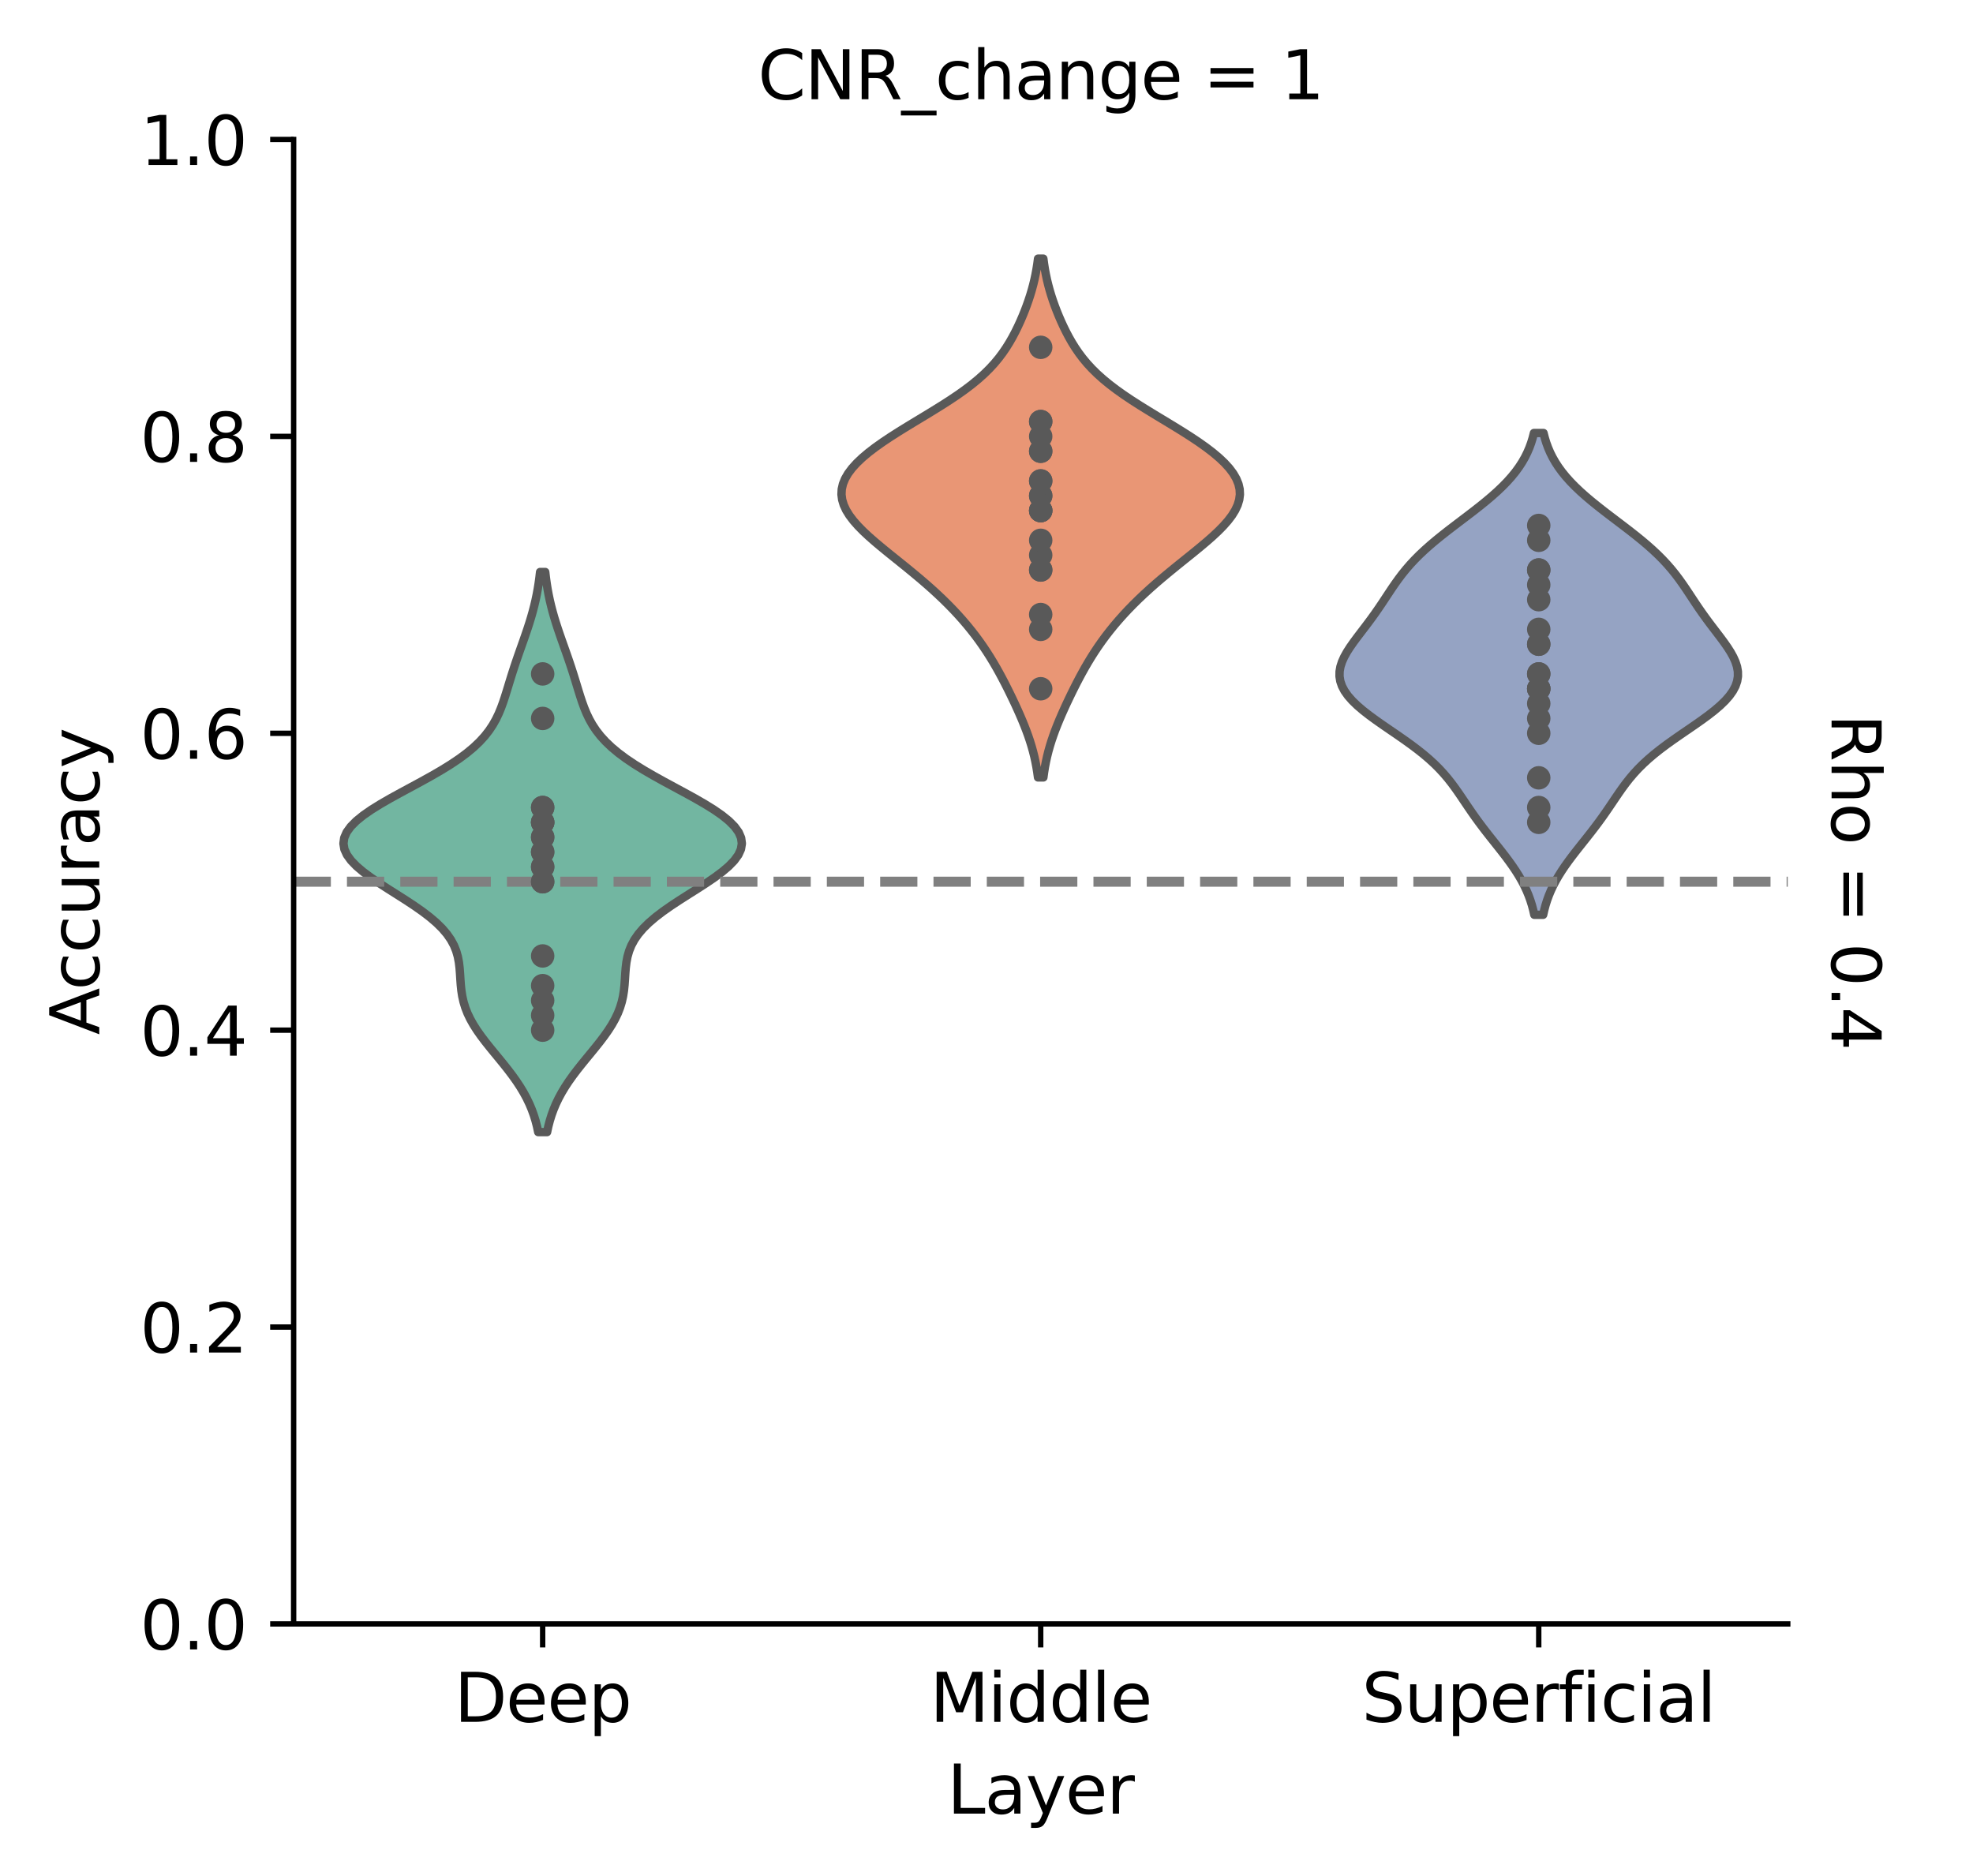 <?xml version="1.0" encoding="utf-8" standalone="no"?>
<!DOCTYPE svg PUBLIC "-//W3C//DTD SVG 1.1//EN"
  "http://www.w3.org/Graphics/SVG/1.1/DTD/svg11.dtd">
<svg xmlns:xlink="http://www.w3.org/1999/xlink" width="294.171pt" height="279.675pt" viewBox="0 0 294.171 279.675" xmlns="http://www.w3.org/2000/svg" version="1.1">
 <defs>
  <style type="text/css">*{stroke-linejoin: round; stroke-linecap: butt}</style>
 </defs>
 <g id="figure_1">
  <g id="patch_1">
   <path d="M 0 279.675 
L 294.171 279.675 
L 294.171 0 
L 0 0 
z
" style="fill: #ffffff"/>
  </g>
  <g id="axes_1">
   <g id="patch_2">
    <path d="M 43.781 242.118 
L 266.551 242.118 
L 266.551 20.798 
L 43.781 20.798 
z
" style="fill: #ffffff"/>
   </g>
   <g id="PolyCollection_1">
    <defs>
     <path id="m222734b9b1" d="M 81.572 -110.89 
L 80.247 -110.89 
L 80.066 -111.734 
L 79.848 -112.577 
L 79.587 -113.421 
L 79.281 -114.264 
L 78.926 -115.108 
L 78.52 -115.951 
L 78.062 -116.795 
L 77.554 -117.638 
L 76.996 -118.482 
L 76.395 -119.325 
L 75.755 -120.169 
L 75.087 -121.012 
L 74.4 -121.856 
L 73.705 -122.699 
L 73.016 -123.543 
L 72.346 -124.386 
L 71.708 -125.23 
L 71.114 -126.073 
L 70.577 -126.916 
L 70.104 -127.76 
L 69.701 -128.603 
L 69.372 -129.447 
L 69.115 -130.29 
L 68.924 -131.134 
L 68.791 -131.977 
L 68.703 -132.821 
L 68.642 -133.664 
L 68.59 -134.508 
L 68.525 -135.351 
L 68.424 -136.195 
L 68.264 -137.038 
L 68.024 -137.882 
L 67.684 -138.725 
L 67.227 -139.569 
L 66.642 -140.412 
L 65.921 -141.256 
L 65.065 -142.099 
L 64.078 -142.943 
L 62.974 -143.786 
L 61.769 -144.63 
L 60.491 -145.473 
L 59.167 -146.317 
L 57.834 -147.16 
L 56.527 -148.004 
L 55.287 -148.847 
L 54.152 -149.69 
L 53.159 -150.534 
L 52.342 -151.377 
L 51.73 -152.221 
L 51.346 -153.064 
L 51.207 -153.908 
L 51.32 -154.751 
L 51.685 -155.595 
L 52.295 -156.438 
L 53.132 -157.282 
L 54.174 -158.125 
L 55.392 -158.969 
L 56.752 -159.812 
L 58.218 -160.656 
L 59.752 -161.499 
L 61.316 -162.343 
L 62.874 -163.186 
L 64.393 -164.03 
L 65.846 -164.873 
L 67.209 -165.717 
L 68.464 -166.56 
L 69.601 -167.404 
L 70.614 -168.247 
L 71.503 -169.091 
L 72.272 -169.934 
L 72.93 -170.777 
L 73.489 -171.621 
L 73.963 -172.464 
L 74.366 -173.308 
L 74.714 -174.151 
L 75.021 -174.995 
L 75.301 -175.838 
L 75.565 -176.682 
L 75.822 -177.525 
L 76.08 -178.369 
L 76.343 -179.212 
L 76.615 -180.056 
L 76.895 -180.899 
L 77.185 -181.743 
L 77.48 -182.586 
L 77.779 -183.43 
L 78.078 -184.273 
L 78.371 -185.117 
L 78.657 -185.96 
L 78.93 -186.804 
L 79.188 -187.647 
L 79.427 -188.491 
L 79.647 -189.334 
L 79.846 -190.178 
L 80.023 -191.021 
L 80.179 -191.865 
L 80.314 -192.708 
L 80.429 -193.551 
L 80.527 -194.395 
L 81.292 -194.395 
L 81.292 -194.395 
L 81.39 -193.551 
L 81.505 -192.708 
L 81.64 -191.865 
L 81.796 -191.021 
L 81.973 -190.178 
L 82.172 -189.334 
L 82.392 -188.491 
L 82.631 -187.647 
L 82.889 -186.804 
L 83.162 -185.96 
L 83.448 -185.117 
L 83.741 -184.273 
L 84.04 -183.43 
L 84.339 -182.586 
L 84.634 -181.743 
L 84.924 -180.899 
L 85.204 -180.056 
L 85.476 -179.212 
L 85.739 -178.369 
L 85.997 -177.525 
L 86.254 -176.682 
L 86.518 -175.838 
L 86.798 -174.995 
L 87.105 -174.151 
L 87.453 -173.308 
L 87.856 -172.464 
L 88.33 -171.621 
L 88.889 -170.777 
L 89.547 -169.934 
L 90.317 -169.091 
L 91.205 -168.247 
L 92.218 -167.404 
L 93.355 -166.56 
L 94.61 -165.717 
L 95.973 -164.873 
L 97.426 -164.03 
L 98.945 -163.186 
L 100.503 -162.343 
L 102.067 -161.499 
L 103.601 -160.656 
L 105.067 -159.812 
L 106.427 -158.969 
L 107.645 -158.125 
L 108.687 -157.282 
L 109.524 -156.438 
L 110.134 -155.595 
L 110.499 -154.751 
L 110.612 -153.908 
L 110.473 -153.064 
L 110.089 -152.221 
L 109.477 -151.377 
L 108.66 -150.534 
L 107.667 -149.69 
L 106.532 -148.847 
L 105.292 -148.004 
L 103.985 -147.16 
L 102.652 -146.317 
L 101.329 -145.473 
L 100.05 -144.63 
L 98.846 -143.786 
L 97.741 -142.943 
L 96.754 -142.099 
L 95.898 -141.256 
L 95.177 -140.412 
L 94.592 -139.569 
L 94.135 -138.725 
L 93.795 -137.882 
L 93.555 -137.038 
L 93.395 -136.195 
L 93.294 -135.351 
L 93.229 -134.508 
L 93.177 -133.664 
L 93.116 -132.821 
L 93.028 -131.977 
L 92.895 -131.134 
L 92.704 -130.29 
L 92.447 -129.447 
L 92.118 -128.603 
L 91.715 -127.76 
L 91.242 -126.916 
L 90.705 -126.073 
L 90.111 -125.23 
L 89.473 -124.386 
L 88.803 -123.543 
L 88.114 -122.699 
L 87.419 -121.856 
L 86.732 -121.012 
L 86.064 -120.169 
L 85.424 -119.325 
L 84.823 -118.482 
L 84.265 -117.638 
L 83.757 -116.795 
L 83.299 -115.951 
L 82.893 -115.108 
L 82.538 -114.264 
L 82.232 -113.421 
L 81.971 -112.577 
L 81.753 -111.734 
L 81.572 -110.89 
z
" style="stroke: #595959; stroke-width: 1.25"/>
    </defs>
    <g clip-path="url(#pf3990d2555)">
     <use xlink:href="#m222734b9b1" x="0" y="279.675" style="fill: #72b6a1; stroke: #595959; stroke-width: 1.25"/>
    </g>
   </g>
   <g id="PolyCollection_2">
    <defs>
     <path id="mc60be8d224" d="M 155.567 -163.767 
L 154.765 -163.767 
L 154.658 -164.548 
L 154.531 -165.33 
L 154.382 -166.111 
L 154.21 -166.892 
L 154.015 -167.673 
L 153.795 -168.455 
L 153.553 -169.236 
L 153.288 -170.017 
L 153.002 -170.798 
L 152.697 -171.58 
L 152.376 -172.361 
L 152.041 -173.142 
L 151.693 -173.923 
L 151.335 -174.705 
L 150.966 -175.486 
L 150.589 -176.267 
L 150.202 -177.049 
L 149.806 -177.83 
L 149.397 -178.611 
L 148.976 -179.392 
L 148.538 -180.174 
L 148.082 -180.955 
L 147.607 -181.736 
L 147.108 -182.517 
L 146.585 -183.299 
L 146.037 -184.08 
L 145.46 -184.861 
L 144.855 -185.642 
L 144.22 -186.424 
L 143.554 -187.205 
L 142.858 -187.986 
L 142.129 -188.768 
L 141.368 -189.549 
L 140.575 -190.33 
L 139.75 -191.111 
L 138.895 -191.893 
L 138.01 -192.674 
L 137.098 -193.455 
L 136.162 -194.236 
L 135.208 -195.018 
L 134.242 -195.799 
L 133.269 -196.58 
L 132.301 -197.361 
L 131.347 -198.143 
L 130.418 -198.924 
L 129.529 -199.705 
L 128.693 -200.486 
L 127.924 -201.268 
L 127.237 -202.049 
L 126.645 -202.83 
L 126.162 -203.612 
L 125.799 -204.393 
L 125.564 -205.174 
L 125.463 -205.955 
L 125.502 -206.737 
L 125.681 -207.518 
L 125.999 -208.299 
L 126.452 -209.08 
L 127.036 -209.862 
L 127.744 -210.643 
L 128.566 -211.424 
L 129.493 -212.205 
L 130.515 -212.987 
L 131.618 -213.768 
L 132.789 -214.549 
L 134.014 -215.331 
L 135.279 -216.112 
L 136.566 -216.893 
L 137.86 -217.674 
L 139.143 -218.456 
L 140.401 -219.237 
L 141.619 -220.018 
L 142.783 -220.799 
L 143.883 -221.581 
L 144.91 -222.362 
L 145.861 -223.143 
L 146.733 -223.924 
L 147.527 -224.706 
L 148.247 -225.487 
L 148.897 -226.268 
L 149.485 -227.05 
L 150.019 -227.831 
L 150.505 -228.612 
L 150.952 -229.393 
L 151.365 -230.175 
L 151.75 -230.956 
L 152.111 -231.737 
L 152.449 -232.518 
L 152.767 -233.3 
L 153.065 -234.081 
L 153.342 -234.862 
L 153.598 -235.643 
L 153.832 -236.425 
L 154.043 -237.206 
L 154.232 -237.987 
L 154.399 -238.768 
L 154.543 -239.55 
L 154.667 -240.331 
L 154.771 -241.112 
L 155.561 -241.112 
L 155.561 -241.112 
L 155.665 -240.331 
L 155.789 -239.55 
L 155.934 -238.768 
L 156.1 -237.987 
L 156.289 -237.206 
L 156.5 -236.425 
L 156.734 -235.643 
L 156.99 -234.862 
L 157.267 -234.081 
L 157.565 -233.3 
L 157.883 -232.518 
L 158.221 -231.737 
L 158.582 -230.956 
L 158.967 -230.175 
L 159.38 -229.393 
L 159.827 -228.612 
L 160.313 -227.831 
L 160.847 -227.05 
L 161.435 -226.268 
L 162.085 -225.487 
L 162.805 -224.706 
L 163.599 -223.924 
L 164.471 -223.143 
L 165.422 -222.362 
L 166.45 -221.581 
L 167.549 -220.799 
L 168.713 -220.018 
L 169.931 -219.237 
L 171.189 -218.456 
L 172.472 -217.674 
L 173.766 -216.893 
L 175.053 -216.112 
L 176.318 -215.331 
L 177.543 -214.549 
L 178.715 -213.768 
L 179.817 -212.987 
L 180.839 -212.205 
L 181.766 -211.424 
L 182.588 -210.643 
L 183.296 -209.862 
L 183.88 -209.08 
L 184.334 -208.299 
L 184.651 -207.518 
L 184.83 -206.737 
L 184.869 -205.955 
L 184.768 -205.174 
L 184.533 -204.393 
L 184.17 -203.612 
L 183.687 -202.83 
L 183.095 -202.049 
L 182.408 -201.268 
L 181.639 -200.486 
L 180.803 -199.705 
L 179.914 -198.924 
L 178.985 -198.143 
L 178.031 -197.361 
L 177.063 -196.58 
L 176.09 -195.799 
L 175.124 -195.018 
L 174.17 -194.236 
L 173.234 -193.455 
L 172.322 -192.674 
L 171.437 -191.893 
L 170.582 -191.111 
L 169.757 -190.33 
L 168.964 -189.549 
L 168.203 -188.768 
L 167.475 -187.986 
L 166.778 -187.205 
L 166.112 -186.424 
L 165.477 -185.642 
L 164.872 -184.861 
L 164.295 -184.08 
L 163.747 -183.299 
L 163.224 -182.517 
L 162.725 -181.736 
L 162.25 -180.955 
L 161.794 -180.174 
L 161.357 -179.392 
L 160.935 -178.611 
L 160.526 -177.83 
L 160.13 -177.049 
L 159.743 -176.267 
L 159.366 -175.486 
L 158.998 -174.705 
L 158.639 -173.923 
L 158.291 -173.142 
L 157.956 -172.361 
L 157.635 -171.58 
L 157.33 -170.798 
L 157.045 -170.017 
L 156.78 -169.236 
L 156.537 -168.455 
L 156.317 -167.673 
L 156.122 -166.892 
L 155.95 -166.111 
L 155.801 -165.33 
L 155.674 -164.548 
L 155.567 -163.767 
z
" style="stroke: #595959; stroke-width: 1.25"/>
    </defs>
    <g clip-path="url(#pf3990d2555)">
     <use xlink:href="#mc60be8d224" x="0" y="279.675" style="fill: #e99675; stroke: #595959; stroke-width: 1.25"/>
    </g>
   </g>
   <g id="PolyCollection_3">
    <defs>
     <path id="m7fb2d17f4a" d="M 230.084 -143.287 
L 228.761 -143.287 
L 228.596 -144.012 
L 228.401 -144.738 
L 228.172 -145.463 
L 227.907 -146.189 
L 227.605 -146.914 
L 227.263 -147.64 
L 226.883 -148.365 
L 226.464 -149.091 
L 226.009 -149.816 
L 225.521 -150.542 
L 225.003 -151.268 
L 224.462 -151.993 
L 223.902 -152.719 
L 223.33 -153.444 
L 222.753 -154.17 
L 222.176 -154.895 
L 221.607 -155.621 
L 221.049 -156.346 
L 220.505 -157.072 
L 219.977 -157.797 
L 219.465 -158.523 
L 218.966 -159.249 
L 218.476 -159.974 
L 217.987 -160.7 
L 217.493 -161.425 
L 216.983 -162.151 
L 216.448 -162.876 
L 215.877 -163.602 
L 215.261 -164.327 
L 214.593 -165.053 
L 213.865 -165.778 
L 213.075 -166.504 
L 212.221 -167.23 
L 211.307 -167.955 
L 210.339 -168.681 
L 209.326 -169.406 
L 208.283 -170.132 
L 207.223 -170.857 
L 206.167 -171.583 
L 205.133 -172.308 
L 204.142 -173.034 
L 203.213 -173.759 
L 202.366 -174.485 
L 201.617 -175.211 
L 200.981 -175.936 
L 200.468 -176.662 
L 200.086 -177.387 
L 199.837 -178.113 
L 199.72 -178.838 
L 199.73 -179.564 
L 199.858 -180.289 
L 200.093 -181.015 
L 200.421 -181.74 
L 200.825 -182.466 
L 201.289 -183.192 
L 201.797 -183.917 
L 202.334 -184.643 
L 202.886 -185.368 
L 203.441 -186.094 
L 203.99 -186.819 
L 204.526 -187.545 
L 205.046 -188.27 
L 205.551 -188.996 
L 206.042 -189.721 
L 206.523 -190.447 
L 207.002 -191.173 
L 207.485 -191.898 
L 207.982 -192.624 
L 208.501 -193.349 
L 209.049 -194.075 
L 209.635 -194.8 
L 210.263 -195.526 
L 210.938 -196.251 
L 211.662 -196.977 
L 212.435 -197.702 
L 213.253 -198.428 
L 214.114 -199.154 
L 215.011 -199.879 
L 215.936 -200.605 
L 216.882 -201.33 
L 217.837 -202.056 
L 218.792 -202.781 
L 219.738 -203.507 
L 220.663 -204.232 
L 221.559 -204.958 
L 222.418 -205.683 
L 223.232 -206.409 
L 223.996 -207.135 
L 224.704 -207.86 
L 225.354 -208.586 
L 225.945 -209.311 
L 226.475 -210.037 
L 226.947 -210.762 
L 227.362 -211.488 
L 227.723 -212.213 
L 228.033 -212.939 
L 228.298 -213.664 
L 228.52 -214.39 
L 228.706 -215.116 
L 230.139 -215.116 
L 230.139 -215.116 
L 230.325 -214.39 
L 230.547 -213.664 
L 230.812 -212.939 
L 231.122 -212.213 
L 231.483 -211.488 
L 231.898 -210.762 
L 232.37 -210.037 
L 232.9 -209.311 
L 233.491 -208.586 
L 234.141 -207.86 
L 234.85 -207.135 
L 235.613 -206.409 
L 236.427 -205.683 
L 237.286 -204.958 
L 238.182 -204.232 
L 239.107 -203.507 
L 240.053 -202.781 
L 241.008 -202.056 
L 241.964 -201.33 
L 242.909 -200.605 
L 243.834 -199.879 
L 244.731 -199.154 
L 245.592 -198.428 
L 246.411 -197.702 
L 247.183 -196.977 
L 247.907 -196.251 
L 248.582 -195.526 
L 249.21 -194.8 
L 249.796 -194.075 
L 250.344 -193.349 
L 250.863 -192.624 
L 251.36 -191.898 
L 251.843 -191.173 
L 252.322 -190.447 
L 252.803 -189.721 
L 253.294 -188.996 
L 253.799 -188.27 
L 254.319 -187.545 
L 254.855 -186.819 
L 255.404 -186.094 
L 255.959 -185.368 
L 256.511 -184.643 
L 257.048 -183.917 
L 257.556 -183.192 
L 258.021 -182.466 
L 258.425 -181.74 
L 258.752 -181.015 
L 258.987 -180.289 
L 259.115 -179.564 
L 259.125 -178.838 
L 259.008 -178.113 
L 258.759 -177.387 
L 258.377 -176.662 
L 257.864 -175.936 
L 257.228 -175.211 
L 256.479 -174.485 
L 255.632 -173.759 
L 254.703 -173.034 
L 253.712 -172.308 
L 252.678 -171.583 
L 251.622 -170.857 
L 250.563 -170.132 
L 249.519 -169.406 
L 248.506 -168.681 
L 247.538 -167.955 
L 246.624 -167.23 
L 245.771 -166.504 
L 244.98 -165.778 
L 244.252 -165.053 
L 243.584 -164.327 
L 242.968 -163.602 
L 242.397 -162.876 
L 241.862 -162.151 
L 241.352 -161.425 
L 240.858 -160.7 
L 240.369 -159.974 
L 239.879 -159.249 
L 239.38 -158.523 
L 238.868 -157.797 
L 238.34 -157.072 
L 237.797 -156.346 
L 237.238 -155.621 
L 236.669 -154.895 
L 236.092 -154.17 
L 235.515 -153.444 
L 234.944 -152.719 
L 234.384 -151.993 
L 233.842 -151.268 
L 233.324 -150.542 
L 232.836 -149.816 
L 232.381 -149.091 
L 231.962 -148.365 
L 231.582 -147.64 
L 231.24 -146.914 
L 230.938 -146.189 
L 230.673 -145.463 
L 230.444 -144.738 
L 230.249 -144.012 
L 230.084 -143.287 
z
" style="stroke: #595959; stroke-width: 1.25"/>
    </defs>
    <g clip-path="url(#pf3990d2555)">
     <use xlink:href="#m7fb2d17f4a" x="0" y="279.675" style="fill: #95a3c3; stroke: #595959; stroke-width: 1.25"/>
    </g>
   </g>
   <g id="matplotlib.axis_1">
    <g id="xtick_1">
     <g id="line2d_1">
      <defs>
       <path id="m5a153f7b0c" d="M 0 0 
L 0 3.5 
" style="stroke: #000000; stroke-width: 0.8"/>
      </defs>
      <g>
       <use xlink:href="#m5a153f7b0c" x="80.91" y="242.118" style="stroke: #000000; stroke-width: 0.8"/>
      </g>
     </g>
     <g id="text_1">
      <!-- Deep -->
      <g transform="translate(67.732 256.717) scale(0.1 -0.1)">
       <defs>
        <path id="DejaVuSans-44" d="M 1259 4147 
L 1259 519 
L 2022 519 
Q 2988 519 3436 956 
Q 3884 1394 3884 2338 
Q 3884 3275 3436 3711 
Q 2988 4147 2022 4147 
L 1259 4147 
z
M 628 4666 
L 1925 4666 
Q 3281 4666 3915 4102 
Q 4550 3538 4550 2338 
Q 4550 1131 3912 565 
Q 3275 0 1925 0 
L 628 0 
L 628 4666 
z
" transform="scale(0.016)"/>
        <path id="DejaVuSans-65" d="M 3597 1894 
L 3597 1613 
L 953 1613 
Q 991 1019 1311 708 
Q 1631 397 2203 397 
Q 2534 397 2845 478 
Q 3156 559 3463 722 
L 3463 178 
Q 3153 47 2828 -22 
Q 2503 -91 2169 -91 
Q 1331 -91 842 396 
Q 353 884 353 1716 
Q 353 2575 817 3079 
Q 1281 3584 2069 3584 
Q 2775 3584 3186 3129 
Q 3597 2675 3597 1894 
z
M 3022 2063 
Q 3016 2534 2758 2815 
Q 2500 3097 2075 3097 
Q 1594 3097 1305 2825 
Q 1016 2553 972 2059 
L 3022 2063 
z
" transform="scale(0.016)"/>
        <path id="DejaVuSans-70" d="M 1159 525 
L 1159 -1331 
L 581 -1331 
L 581 3500 
L 1159 3500 
L 1159 2969 
Q 1341 3281 1617 3432 
Q 1894 3584 2278 3584 
Q 2916 3584 3314 3078 
Q 3713 2572 3713 1747 
Q 3713 922 3314 415 
Q 2916 -91 2278 -91 
Q 1894 -91 1617 61 
Q 1341 213 1159 525 
z
M 3116 1747 
Q 3116 2381 2855 2742 
Q 2594 3103 2138 3103 
Q 1681 3103 1420 2742 
Q 1159 2381 1159 1747 
Q 1159 1113 1420 752 
Q 1681 391 2138 391 
Q 2594 391 2855 752 
Q 3116 1113 3116 1747 
z
" transform="scale(0.016)"/>
       </defs>
       <use xlink:href="#DejaVuSans-44"/>
       <use xlink:href="#DejaVuSans-65" x="77.002"/>
       <use xlink:href="#DejaVuSans-65" x="138.525"/>
       <use xlink:href="#DejaVuSans-70" x="200.049"/>
      </g>
     </g>
    </g>
    <g id="xtick_2">
     <g id="line2d_2">
      <g>
       <use xlink:href="#m5a153f7b0c" x="155.166" y="242.118" style="stroke: #000000; stroke-width: 0.8"/>
      </g>
     </g>
     <g id="text_2">
      <!-- Middle -->
      <g transform="translate(138.649 256.717) scale(0.1 -0.1)">
       <defs>
        <path id="DejaVuSans-4d" d="M 628 4666 
L 1569 4666 
L 2759 1491 
L 3956 4666 
L 4897 4666 
L 4897 0 
L 4281 0 
L 4281 4097 
L 3078 897 
L 2444 897 
L 1241 4097 
L 1241 0 
L 628 0 
L 628 4666 
z
" transform="scale(0.016)"/>
        <path id="DejaVuSans-69" d="M 603 3500 
L 1178 3500 
L 1178 0 
L 603 0 
L 603 3500 
z
M 603 4863 
L 1178 4863 
L 1178 4134 
L 603 4134 
L 603 4863 
z
" transform="scale(0.016)"/>
        <path id="DejaVuSans-64" d="M 2906 2969 
L 2906 4863 
L 3481 4863 
L 3481 0 
L 2906 0 
L 2906 525 
Q 2725 213 2448 61 
Q 2172 -91 1784 -91 
Q 1150 -91 751 415 
Q 353 922 353 1747 
Q 353 2572 751 3078 
Q 1150 3584 1784 3584 
Q 2172 3584 2448 3432 
Q 2725 3281 2906 2969 
z
M 947 1747 
Q 947 1113 1208 752 
Q 1469 391 1925 391 
Q 2381 391 2643 752 
Q 2906 1113 2906 1747 
Q 2906 2381 2643 2742 
Q 2381 3103 1925 3103 
Q 1469 3103 1208 2742 
Q 947 2381 947 1747 
z
" transform="scale(0.016)"/>
        <path id="DejaVuSans-6c" d="M 603 4863 
L 1178 4863 
L 1178 0 
L 603 0 
L 603 4863 
z
" transform="scale(0.016)"/>
       </defs>
       <use xlink:href="#DejaVuSans-4d"/>
       <use xlink:href="#DejaVuSans-69" x="86.279"/>
       <use xlink:href="#DejaVuSans-64" x="114.062"/>
       <use xlink:href="#DejaVuSans-64" x="177.539"/>
       <use xlink:href="#DejaVuSans-6c" x="241.016"/>
       <use xlink:href="#DejaVuSans-65" x="268.799"/>
      </g>
     </g>
    </g>
    <g id="xtick_3">
     <g id="line2d_3">
      <g>
       <use xlink:href="#m5a153f7b0c" x="229.423" y="242.118" style="stroke: #000000; stroke-width: 0.8"/>
      </g>
     </g>
     <g id="text_3">
      <!-- Superficial -->
      <g transform="translate(203.033 256.717) scale(0.1 -0.1)">
       <defs>
        <path id="DejaVuSans-53" d="M 3425 4513 
L 3425 3897 
Q 3066 4069 2747 4153 
Q 2428 4238 2131 4238 
Q 1616 4238 1336 4038 
Q 1056 3838 1056 3469 
Q 1056 3159 1242 3001 
Q 1428 2844 1947 2747 
L 2328 2669 
Q 3034 2534 3370 2195 
Q 3706 1856 3706 1288 
Q 3706 609 3251 259 
Q 2797 -91 1919 -91 
Q 1588 -91 1214 -16 
Q 841 59 441 206 
L 441 856 
Q 825 641 1194 531 
Q 1563 422 1919 422 
Q 2459 422 2753 634 
Q 3047 847 3047 1241 
Q 3047 1584 2836 1778 
Q 2625 1972 2144 2069 
L 1759 2144 
Q 1053 2284 737 2584 
Q 422 2884 422 3419 
Q 422 4038 858 4394 
Q 1294 4750 2059 4750 
Q 2388 4750 2728 4690 
Q 3069 4631 3425 4513 
z
" transform="scale(0.016)"/>
        <path id="DejaVuSans-75" d="M 544 1381 
L 544 3500 
L 1119 3500 
L 1119 1403 
Q 1119 906 1312 657 
Q 1506 409 1894 409 
Q 2359 409 2629 706 
Q 2900 1003 2900 1516 
L 2900 3500 
L 3475 3500 
L 3475 0 
L 2900 0 
L 2900 538 
Q 2691 219 2414 64 
Q 2138 -91 1772 -91 
Q 1169 -91 856 284 
Q 544 659 544 1381 
z
M 1991 3584 
L 1991 3584 
z
" transform="scale(0.016)"/>
        <path id="DejaVuSans-72" d="M 2631 2963 
Q 2534 3019 2420 3045 
Q 2306 3072 2169 3072 
Q 1681 3072 1420 2755 
Q 1159 2438 1159 1844 
L 1159 0 
L 581 0 
L 581 3500 
L 1159 3500 
L 1159 2956 
Q 1341 3275 1631 3429 
Q 1922 3584 2338 3584 
Q 2397 3584 2469 3576 
Q 2541 3569 2628 3553 
L 2631 2963 
z
" transform="scale(0.016)"/>
        <path id="DejaVuSans-66" d="M 2375 4863 
L 2375 4384 
L 1825 4384 
Q 1516 4384 1395 4259 
Q 1275 4134 1275 3809 
L 1275 3500 
L 2222 3500 
L 2222 3053 
L 1275 3053 
L 1275 0 
L 697 0 
L 697 3053 
L 147 3053 
L 147 3500 
L 697 3500 
L 697 3744 
Q 697 4328 969 4595 
Q 1241 4863 1831 4863 
L 2375 4863 
z
" transform="scale(0.016)"/>
        <path id="DejaVuSans-63" d="M 3122 3366 
L 3122 2828 
Q 2878 2963 2633 3030 
Q 2388 3097 2138 3097 
Q 1578 3097 1268 2742 
Q 959 2388 959 1747 
Q 959 1106 1268 751 
Q 1578 397 2138 397 
Q 2388 397 2633 464 
Q 2878 531 3122 666 
L 3122 134 
Q 2881 22 2623 -34 
Q 2366 -91 2075 -91 
Q 1284 -91 818 406 
Q 353 903 353 1747 
Q 353 2603 823 3093 
Q 1294 3584 2113 3584 
Q 2378 3584 2631 3529 
Q 2884 3475 3122 3366 
z
" transform="scale(0.016)"/>
        <path id="DejaVuSans-61" d="M 2194 1759 
Q 1497 1759 1228 1600 
Q 959 1441 959 1056 
Q 959 750 1161 570 
Q 1363 391 1709 391 
Q 2188 391 2477 730 
Q 2766 1069 2766 1631 
L 2766 1759 
L 2194 1759 
z
M 3341 1997 
L 3341 0 
L 2766 0 
L 2766 531 
Q 2569 213 2275 61 
Q 1981 -91 1556 -91 
Q 1019 -91 701 211 
Q 384 513 384 1019 
Q 384 1609 779 1909 
Q 1175 2209 1959 2209 
L 2766 2209 
L 2766 2266 
Q 2766 2663 2505 2880 
Q 2244 3097 1772 3097 
Q 1472 3097 1187 3025 
Q 903 2953 641 2809 
L 641 3341 
Q 956 3463 1253 3523 
Q 1550 3584 1831 3584 
Q 2591 3584 2966 3190 
Q 3341 2797 3341 1997 
z
" transform="scale(0.016)"/>
       </defs>
       <use xlink:href="#DejaVuSans-53"/>
       <use xlink:href="#DejaVuSans-75" x="63.477"/>
       <use xlink:href="#DejaVuSans-70" x="126.855"/>
       <use xlink:href="#DejaVuSans-65" x="190.332"/>
       <use xlink:href="#DejaVuSans-72" x="251.855"/>
       <use xlink:href="#DejaVuSans-66" x="292.969"/>
       <use xlink:href="#DejaVuSans-69" x="328.174"/>
       <use xlink:href="#DejaVuSans-63" x="355.957"/>
       <use xlink:href="#DejaVuSans-69" x="410.938"/>
       <use xlink:href="#DejaVuSans-61" x="438.721"/>
       <use xlink:href="#DejaVuSans-6c" x="500"/>
      </g>
     </g>
    </g>
    <g id="text_4">
     <!-- Layer -->
     <g transform="translate(141.225 270.395) scale(0.1 -0.1)">
      <defs>
       <path id="DejaVuSans-4c" d="M 628 4666 
L 1259 4666 
L 1259 531 
L 3531 531 
L 3531 0 
L 628 0 
L 628 4666 
z
" transform="scale(0.016)"/>
       <path id="DejaVuSans-79" d="M 2059 -325 
Q 1816 -950 1584 -1140 
Q 1353 -1331 966 -1331 
L 506 -1331 
L 506 -850 
L 844 -850 
Q 1081 -850 1212 -737 
Q 1344 -625 1503 -206 
L 1606 56 
L 191 3500 
L 800 3500 
L 1894 763 
L 2988 3500 
L 3597 3500 
L 2059 -325 
z
" transform="scale(0.016)"/>
      </defs>
      <use xlink:href="#DejaVuSans-4c"/>
      <use xlink:href="#DejaVuSans-61" x="55.713"/>
      <use xlink:href="#DejaVuSans-79" x="116.992"/>
      <use xlink:href="#DejaVuSans-65" x="176.172"/>
      <use xlink:href="#DejaVuSans-72" x="237.695"/>
     </g>
    </g>
   </g>
   <g id="matplotlib.axis_2">
    <g id="ytick_1">
     <g id="line2d_4">
      <defs>
       <path id="m00a9daeb3e" d="M 0 0 
L -3.5 0 
" style="stroke: #000000; stroke-width: 0.8"/>
      </defs>
      <g>
       <use xlink:href="#m00a9daeb3e" x="43.781" y="242.118" style="stroke: #000000; stroke-width: 0.8"/>
      </g>
     </g>
     <g id="text_5">
      <!-- 0.0 -->
      <g transform="translate(20.878 245.918) scale(0.1 -0.1)">
       <defs>
        <path id="DejaVuSans-30" d="M 2034 4250 
Q 1547 4250 1301 3770 
Q 1056 3291 1056 2328 
Q 1056 1369 1301 889 
Q 1547 409 2034 409 
Q 2525 409 2770 889 
Q 3016 1369 3016 2328 
Q 3016 3291 2770 3770 
Q 2525 4250 2034 4250 
z
M 2034 4750 
Q 2819 4750 3233 4129 
Q 3647 3509 3647 2328 
Q 3647 1150 3233 529 
Q 2819 -91 2034 -91 
Q 1250 -91 836 529 
Q 422 1150 422 2328 
Q 422 3509 836 4129 
Q 1250 4750 2034 4750 
z
" transform="scale(0.016)"/>
        <path id="DejaVuSans-2e" d="M 684 794 
L 1344 794 
L 1344 0 
L 684 0 
L 684 794 
z
" transform="scale(0.016)"/>
       </defs>
       <use xlink:href="#DejaVuSans-30"/>
       <use xlink:href="#DejaVuSans-2e" x="63.623"/>
       <use xlink:href="#DejaVuSans-30" x="95.41"/>
      </g>
     </g>
    </g>
    <g id="ytick_2">
     <g id="line2d_5">
      <g>
       <use xlink:href="#m00a9daeb3e" x="43.781" y="197.854" style="stroke: #000000; stroke-width: 0.8"/>
      </g>
     </g>
     <g id="text_6">
      <!-- 0.2 -->
      <g transform="translate(20.878 201.654) scale(0.1 -0.1)">
       <defs>
        <path id="DejaVuSans-32" d="M 1228 531 
L 3431 531 
L 3431 0 
L 469 0 
L 469 531 
Q 828 903 1448 1529 
Q 2069 2156 2228 2338 
Q 2531 2678 2651 2914 
Q 2772 3150 2772 3378 
Q 2772 3750 2511 3984 
Q 2250 4219 1831 4219 
Q 1534 4219 1204 4116 
Q 875 4013 500 3803 
L 500 4441 
Q 881 4594 1212 4672 
Q 1544 4750 1819 4750 
Q 2544 4750 2975 4387 
Q 3406 4025 3406 3419 
Q 3406 3131 3298 2873 
Q 3191 2616 2906 2266 
Q 2828 2175 2409 1742 
Q 1991 1309 1228 531 
z
" transform="scale(0.016)"/>
       </defs>
       <use xlink:href="#DejaVuSans-30"/>
       <use xlink:href="#DejaVuSans-2e" x="63.623"/>
       <use xlink:href="#DejaVuSans-32" x="95.41"/>
      </g>
     </g>
    </g>
    <g id="ytick_3">
     <g id="line2d_6">
      <g>
       <use xlink:href="#m00a9daeb3e" x="43.781" y="153.59" style="stroke: #000000; stroke-width: 0.8"/>
      </g>
     </g>
     <g id="text_7">
      <!-- 0.4 -->
      <g transform="translate(20.878 157.39) scale(0.1 -0.1)">
       <defs>
        <path id="DejaVuSans-34" d="M 2419 4116 
L 825 1625 
L 2419 1625 
L 2419 4116 
z
M 2253 4666 
L 3047 4666 
L 3047 1625 
L 3713 1625 
L 3713 1100 
L 3047 1100 
L 3047 0 
L 2419 0 
L 2419 1100 
L 313 1100 
L 313 1709 
L 2253 4666 
z
" transform="scale(0.016)"/>
       </defs>
       <use xlink:href="#DejaVuSans-30"/>
       <use xlink:href="#DejaVuSans-2e" x="63.623"/>
       <use xlink:href="#DejaVuSans-34" x="95.41"/>
      </g>
     </g>
    </g>
    <g id="ytick_4">
     <g id="line2d_7">
      <g>
       <use xlink:href="#m00a9daeb3e" x="43.781" y="109.326" style="stroke: #000000; stroke-width: 0.8"/>
      </g>
     </g>
     <g id="text_8">
      <!-- 0.6 -->
      <g transform="translate(20.878 113.126) scale(0.1 -0.1)">
       <defs>
        <path id="DejaVuSans-36" d="M 2113 2584 
Q 1688 2584 1439 2293 
Q 1191 2003 1191 1497 
Q 1191 994 1439 701 
Q 1688 409 2113 409 
Q 2538 409 2786 701 
Q 3034 994 3034 1497 
Q 3034 2003 2786 2293 
Q 2538 2584 2113 2584 
z
M 3366 4563 
L 3366 3988 
Q 3128 4100 2886 4159 
Q 2644 4219 2406 4219 
Q 1781 4219 1451 3797 
Q 1122 3375 1075 2522 
Q 1259 2794 1537 2939 
Q 1816 3084 2150 3084 
Q 2853 3084 3261 2657 
Q 3669 2231 3669 1497 
Q 3669 778 3244 343 
Q 2819 -91 2113 -91 
Q 1303 -91 875 529 
Q 447 1150 447 2328 
Q 447 3434 972 4092 
Q 1497 4750 2381 4750 
Q 2619 4750 2861 4703 
Q 3103 4656 3366 4563 
z
" transform="scale(0.016)"/>
       </defs>
       <use xlink:href="#DejaVuSans-30"/>
       <use xlink:href="#DejaVuSans-2e" x="63.623"/>
       <use xlink:href="#DejaVuSans-36" x="95.41"/>
      </g>
     </g>
    </g>
    <g id="ytick_5">
     <g id="line2d_8">
      <g>
       <use xlink:href="#m00a9daeb3e" x="43.781" y="65.062" style="stroke: #000000; stroke-width: 0.8"/>
      </g>
     </g>
     <g id="text_9">
      <!-- 0.8 -->
      <g transform="translate(20.878 68.862) scale(0.1 -0.1)">
       <defs>
        <path id="DejaVuSans-38" d="M 2034 2216 
Q 1584 2216 1326 1975 
Q 1069 1734 1069 1313 
Q 1069 891 1326 650 
Q 1584 409 2034 409 
Q 2484 409 2743 651 
Q 3003 894 3003 1313 
Q 3003 1734 2745 1975 
Q 2488 2216 2034 2216 
z
M 1403 2484 
Q 997 2584 770 2862 
Q 544 3141 544 3541 
Q 544 4100 942 4425 
Q 1341 4750 2034 4750 
Q 2731 4750 3128 4425 
Q 3525 4100 3525 3541 
Q 3525 3141 3298 2862 
Q 3072 2584 2669 2484 
Q 3125 2378 3379 2068 
Q 3634 1759 3634 1313 
Q 3634 634 3220 271 
Q 2806 -91 2034 -91 
Q 1263 -91 848 271 
Q 434 634 434 1313 
Q 434 1759 690 2068 
Q 947 2378 1403 2484 
z
M 1172 3481 
Q 1172 3119 1398 2916 
Q 1625 2713 2034 2713 
Q 2441 2713 2670 2916 
Q 2900 3119 2900 3481 
Q 2900 3844 2670 4047 
Q 2441 4250 2034 4250 
Q 1625 4250 1398 4047 
Q 1172 3844 1172 3481 
z
" transform="scale(0.016)"/>
       </defs>
       <use xlink:href="#DejaVuSans-30"/>
       <use xlink:href="#DejaVuSans-2e" x="63.623"/>
       <use xlink:href="#DejaVuSans-38" x="95.41"/>
      </g>
     </g>
    </g>
    <g id="ytick_6">
     <g id="line2d_9">
      <g>
       <use xlink:href="#m00a9daeb3e" x="43.781" y="20.798" style="stroke: #000000; stroke-width: 0.8"/>
      </g>
     </g>
     <g id="text_10">
      <!-- 1.0 -->
      <g transform="translate(20.878 24.598) scale(0.1 -0.1)">
       <defs>
        <path id="DejaVuSans-31" d="M 794 531 
L 1825 531 
L 1825 4091 
L 703 3866 
L 703 4441 
L 1819 4666 
L 2450 4666 
L 2450 531 
L 3481 531 
L 3481 0 
L 794 0 
L 794 531 
z
" transform="scale(0.016)"/>
       </defs>
       <use xlink:href="#DejaVuSans-31"/>
       <use xlink:href="#DejaVuSans-2e" x="63.623"/>
       <use xlink:href="#DejaVuSans-30" x="95.41"/>
      </g>
     </g>
    </g>
    <g id="text_11">
     <!-- Accuracy -->
     <g transform="translate(14.798 154.287) rotate(-90) scale(0.1 -0.1)">
      <defs>
       <path id="DejaVuSans-41" d="M 2188 4044 
L 1331 1722 
L 3047 1722 
L 2188 4044 
z
M 1831 4666 
L 2547 4666 
L 4325 0 
L 3669 0 
L 3244 1197 
L 1141 1197 
L 716 0 
L 50 0 
L 1831 4666 
z
" transform="scale(0.016)"/>
      </defs>
      <use xlink:href="#DejaVuSans-41"/>
      <use xlink:href="#DejaVuSans-63" x="66.658"/>
      <use xlink:href="#DejaVuSans-63" x="121.639"/>
      <use xlink:href="#DejaVuSans-75" x="176.619"/>
      <use xlink:href="#DejaVuSans-72" x="239.998"/>
      <use xlink:href="#DejaVuSans-61" x="281.111"/>
      <use xlink:href="#DejaVuSans-63" x="342.391"/>
      <use xlink:href="#DejaVuSans-79" x="397.371"/>
     </g>
    </g>
   </g>
   <g id="line2d_10">
    <path d="M 43.781 131.458 
L 266.551 131.458 
" clip-path="url(#pf3990d2555)" style="fill: none; stroke-dasharray: 5.55,2.4; stroke-dashoffset: 0; stroke: #808080; stroke-width: 1.5"/>
   </g>
   <g id="patch_3">
    <path d="M 43.781 242.118 
L 43.781 20.798 
" style="fill: none; stroke: #000000; stroke-width: 0.8; stroke-linejoin: miter; stroke-linecap: square"/>
   </g>
   <g id="patch_4">
    <path d="M 43.781 242.118 
L 266.551 242.118 
" style="fill: none; stroke: #000000; stroke-width: 0.8; stroke-linejoin: miter; stroke-linecap: square"/>
   </g>
   <g id="PathCollection_1">
    <defs>
     <path id="m03cb58924e" d="M 0 1.25 
C 0.332 1.25 0.649 1.118 0.884 0.884 
C 1.118 0.649 1.25 0.332 1.25 0 
C 1.25 -0.332 1.118 -0.649 0.884 -0.884 
C 0.649 -1.118 0.332 -1.25 0 -1.25 
C -0.332 -1.25 -0.649 -1.118 -0.884 -0.884 
C -1.118 -0.649 -1.25 -0.332 -1.25 0 
C -1.25 0.332 -1.118 0.649 -0.884 0.884 
C -0.649 1.118 -0.332 1.25 0 1.25 
z
" style="stroke: #595959"/>
    </defs>
    <g clip-path="url(#pf3990d2555)">
     <use xlink:href="#m03cb58924e" x="80.91" y="127.032" style="fill: #595959; stroke: #595959"/>
     <use xlink:href="#m03cb58924e" x="80.91" y="122.606" style="fill: #595959; stroke: #595959"/>
     <use xlink:href="#m03cb58924e" x="80.91" y="120.392" style="fill: #595959; stroke: #595959"/>
     <use xlink:href="#m03cb58924e" x="80.91" y="153.59" style="fill: #595959; stroke: #595959"/>
     <use xlink:href="#m03cb58924e" x="80.91" y="127.032" style="fill: #595959; stroke: #595959"/>
     <use xlink:href="#m03cb58924e" x="80.91" y="129.245" style="fill: #595959; stroke: #595959"/>
     <use xlink:href="#m03cb58924e" x="80.91" y="151.377" style="fill: #595959; stroke: #595959"/>
     <use xlink:href="#m03cb58924e" x="80.91" y="124.819" style="fill: #595959; stroke: #595959"/>
     <use xlink:href="#m03cb58924e" x="80.91" y="122.606" style="fill: #595959; stroke: #595959"/>
     <use xlink:href="#m03cb58924e" x="80.91" y="120.392" style="fill: #595959; stroke: #595959"/>
     <use xlink:href="#m03cb58924e" x="80.91" y="131.458" style="fill: #595959; stroke: #595959"/>
     <use xlink:href="#m03cb58924e" x="80.91" y="107.113" style="fill: #595959; stroke: #595959"/>
     <use xlink:href="#m03cb58924e" x="80.91" y="124.819" style="fill: #595959; stroke: #595959"/>
     <use xlink:href="#m03cb58924e" x="80.91" y="142.524" style="fill: #595959; stroke: #595959"/>
     <use xlink:href="#m03cb58924e" x="80.91" y="146.951" style="fill: #595959; stroke: #595959"/>
     <use xlink:href="#m03cb58924e" x="80.91" y="100.474" style="fill: #595959; stroke: #595959"/>
     <use xlink:href="#m03cb58924e" x="80.91" y="149.164" style="fill: #595959; stroke: #595959"/>
     <use xlink:href="#m03cb58924e" x="80.91" y="129.245" style="fill: #595959; stroke: #595959"/>
     <use xlink:href="#m03cb58924e" x="80.91" y="122.606" style="fill: #595959; stroke: #595959"/>
     <use xlink:href="#m03cb58924e" x="80.91" y="131.458" style="fill: #595959; stroke: #595959"/>
    </g>
   </g>
   <g id="PathCollection_2">
    <g clip-path="url(#pf3990d2555)">
     <use xlink:href="#m03cb58924e" x="155.166" y="102.687" style="fill: #595959; stroke: #595959"/>
     <use xlink:href="#m03cb58924e" x="155.166" y="71.702" style="fill: #595959; stroke: #595959"/>
     <use xlink:href="#m03cb58924e" x="155.166" y="71.702" style="fill: #595959; stroke: #595959"/>
     <use xlink:href="#m03cb58924e" x="155.166" y="93.834" style="fill: #595959; stroke: #595959"/>
     <use xlink:href="#m03cb58924e" x="155.166" y="82.768" style="fill: #595959; stroke: #595959"/>
     <use xlink:href="#m03cb58924e" x="155.166" y="62.849" style="fill: #595959; stroke: #595959"/>
     <use xlink:href="#m03cb58924e" x="155.166" y="67.276" style="fill: #595959; stroke: #595959"/>
     <use xlink:href="#m03cb58924e" x="155.166" y="76.128" style="fill: #595959; stroke: #595959"/>
     <use xlink:href="#m03cb58924e" x="155.166" y="84.981" style="fill: #595959; stroke: #595959"/>
     <use xlink:href="#m03cb58924e" x="155.166" y="76.128" style="fill: #595959; stroke: #595959"/>
     <use xlink:href="#m03cb58924e" x="155.166" y="91.621" style="fill: #595959; stroke: #595959"/>
     <use xlink:href="#m03cb58924e" x="155.166" y="51.783" style="fill: #595959; stroke: #595959"/>
     <use xlink:href="#m03cb58924e" x="155.166" y="73.915" style="fill: #595959; stroke: #595959"/>
     <use xlink:href="#m03cb58924e" x="155.166" y="76.128" style="fill: #595959; stroke: #595959"/>
     <use xlink:href="#m03cb58924e" x="155.166" y="67.276" style="fill: #595959; stroke: #595959"/>
     <use xlink:href="#m03cb58924e" x="155.166" y="65.062" style="fill: #595959; stroke: #595959"/>
     <use xlink:href="#m03cb58924e" x="155.166" y="73.915" style="fill: #595959; stroke: #595959"/>
     <use xlink:href="#m03cb58924e" x="155.166" y="62.849" style="fill: #595959; stroke: #595959"/>
     <use xlink:href="#m03cb58924e" x="155.166" y="80.555" style="fill: #595959; stroke: #595959"/>
     <use xlink:href="#m03cb58924e" x="155.166" y="84.981" style="fill: #595959; stroke: #595959"/>
    </g>
   </g>
   <g id="PathCollection_3">
    <g clip-path="url(#pf3990d2555)">
     <use xlink:href="#m03cb58924e" x="229.423" y="84.981" style="fill: #595959; stroke: #595959"/>
     <use xlink:href="#m03cb58924e" x="229.423" y="89.408" style="fill: #595959; stroke: #595959"/>
     <use xlink:href="#m03cb58924e" x="229.423" y="107.113" style="fill: #595959; stroke: #595959"/>
     <use xlink:href="#m03cb58924e" x="229.423" y="87.194" style="fill: #595959; stroke: #595959"/>
     <use xlink:href="#m03cb58924e" x="229.423" y="78.342" style="fill: #595959; stroke: #595959"/>
     <use xlink:href="#m03cb58924e" x="229.423" y="96.047" style="fill: #595959; stroke: #595959"/>
     <use xlink:href="#m03cb58924e" x="229.423" y="96.047" style="fill: #595959; stroke: #595959"/>
     <use xlink:href="#m03cb58924e" x="229.423" y="100.474" style="fill: #595959; stroke: #595959"/>
     <use xlink:href="#m03cb58924e" x="229.423" y="84.981" style="fill: #595959; stroke: #595959"/>
     <use xlink:href="#m03cb58924e" x="229.423" y="104.9" style="fill: #595959; stroke: #595959"/>
     <use xlink:href="#m03cb58924e" x="229.423" y="80.555" style="fill: #595959; stroke: #595959"/>
     <use xlink:href="#m03cb58924e" x="229.423" y="120.392" style="fill: #595959; stroke: #595959"/>
     <use xlink:href="#m03cb58924e" x="229.423" y="122.606" style="fill: #595959; stroke: #595959"/>
     <use xlink:href="#m03cb58924e" x="229.423" y="102.687" style="fill: #595959; stroke: #595959"/>
     <use xlink:href="#m03cb58924e" x="229.423" y="93.834" style="fill: #595959; stroke: #595959"/>
     <use xlink:href="#m03cb58924e" x="229.423" y="115.966" style="fill: #595959; stroke: #595959"/>
     <use xlink:href="#m03cb58924e" x="229.423" y="102.687" style="fill: #595959; stroke: #595959"/>
     <use xlink:href="#m03cb58924e" x="229.423" y="109.326" style="fill: #595959; stroke: #595959"/>
     <use xlink:href="#m03cb58924e" x="229.423" y="102.687" style="fill: #595959; stroke: #595959"/>
     <use xlink:href="#m03cb58924e" x="229.423" y="100.474" style="fill: #595959; stroke: #595959"/>
    </g>
   </g>
   <g id="text_12">
    <!-- Rho = 0.4 -->
    <g transform="translate(273.086 106.437) rotate(-270) scale(0.1 -0.1)">
     <defs>
      <path id="DejaVuSans-52" d="M 2841 2188 
Q 3044 2119 3236 1894 
Q 3428 1669 3622 1275 
L 4263 0 
L 3584 0 
L 2988 1197 
Q 2756 1666 2539 1819 
Q 2322 1972 1947 1972 
L 1259 1972 
L 1259 0 
L 628 0 
L 628 4666 
L 2053 4666 
Q 2853 4666 3247 4331 
Q 3641 3997 3641 3322 
Q 3641 2881 3436 2590 
Q 3231 2300 2841 2188 
z
M 1259 4147 
L 1259 2491 
L 2053 2491 
Q 2509 2491 2742 2702 
Q 2975 2913 2975 3322 
Q 2975 3731 2742 3939 
Q 2509 4147 2053 4147 
L 1259 4147 
z
" transform="scale(0.016)"/>
      <path id="DejaVuSans-68" d="M 3513 2113 
L 3513 0 
L 2938 0 
L 2938 2094 
Q 2938 2591 2744 2837 
Q 2550 3084 2163 3084 
Q 1697 3084 1428 2787 
Q 1159 2491 1159 1978 
L 1159 0 
L 581 0 
L 581 4863 
L 1159 4863 
L 1159 2956 
Q 1366 3272 1645 3428 
Q 1925 3584 2291 3584 
Q 2894 3584 3203 3211 
Q 3513 2838 3513 2113 
z
" transform="scale(0.016)"/>
      <path id="DejaVuSans-6f" d="M 1959 3097 
Q 1497 3097 1228 2736 
Q 959 2375 959 1747 
Q 959 1119 1226 758 
Q 1494 397 1959 397 
Q 2419 397 2687 759 
Q 2956 1122 2956 1747 
Q 2956 2369 2687 2733 
Q 2419 3097 1959 3097 
z
M 1959 3584 
Q 2709 3584 3137 3096 
Q 3566 2609 3566 1747 
Q 3566 888 3137 398 
Q 2709 -91 1959 -91 
Q 1206 -91 779 398 
Q 353 888 353 1747 
Q 353 2609 779 3096 
Q 1206 3584 1959 3584 
z
" transform="scale(0.016)"/>
      <path id="DejaVuSans-20" transform="scale(0.016)"/>
      <path id="DejaVuSans-3d" d="M 678 2906 
L 4684 2906 
L 4684 2381 
L 678 2381 
L 678 2906 
z
M 678 1631 
L 4684 1631 
L 4684 1100 
L 678 1100 
L 678 1631 
z
" transform="scale(0.016)"/>
     </defs>
     <use xlink:href="#DejaVuSans-52"/>
     <use xlink:href="#DejaVuSans-68" x="69.482"/>
     <use xlink:href="#DejaVuSans-6f" x="132.861"/>
     <use xlink:href="#DejaVuSans-20" x="194.043"/>
     <use xlink:href="#DejaVuSans-3d" x="225.83"/>
     <use xlink:href="#DejaVuSans-20" x="309.619"/>
     <use xlink:href="#DejaVuSans-30" x="341.406"/>
     <use xlink:href="#DejaVuSans-2e" x="405.029"/>
     <use xlink:href="#DejaVuSans-34" x="436.816"/>
    </g>
   </g>
   <g id="text_13">
    <!-- CNR_change = 1 -->
    <g transform="translate(113.009 14.798) scale(0.1 -0.1)">
     <defs>
      <path id="DejaVuSans-43" d="M 4122 4306 
L 4122 3641 
Q 3803 3938 3442 4084 
Q 3081 4231 2675 4231 
Q 1875 4231 1450 3742 
Q 1025 3253 1025 2328 
Q 1025 1406 1450 917 
Q 1875 428 2675 428 
Q 3081 428 3442 575 
Q 3803 722 4122 1019 
L 4122 359 
Q 3791 134 3420 21 
Q 3050 -91 2638 -91 
Q 1578 -91 968 557 
Q 359 1206 359 2328 
Q 359 3453 968 4101 
Q 1578 4750 2638 4750 
Q 3056 4750 3426 4639 
Q 3797 4528 4122 4306 
z
" transform="scale(0.016)"/>
      <path id="DejaVuSans-4e" d="M 628 4666 
L 1478 4666 
L 3547 763 
L 3547 4666 
L 4159 4666 
L 4159 0 
L 3309 0 
L 1241 3903 
L 1241 0 
L 628 0 
L 628 4666 
z
" transform="scale(0.016)"/>
      <path id="DejaVuSans-5f" d="M 3263 -1063 
L 3263 -1509 
L -63 -1509 
L -63 -1063 
L 3263 -1063 
z
" transform="scale(0.016)"/>
      <path id="DejaVuSans-6e" d="M 3513 2113 
L 3513 0 
L 2938 0 
L 2938 2094 
Q 2938 2591 2744 2837 
Q 2550 3084 2163 3084 
Q 1697 3084 1428 2787 
Q 1159 2491 1159 1978 
L 1159 0 
L 581 0 
L 581 3500 
L 1159 3500 
L 1159 2956 
Q 1366 3272 1645 3428 
Q 1925 3584 2291 3584 
Q 2894 3584 3203 3211 
Q 3513 2838 3513 2113 
z
" transform="scale(0.016)"/>
      <path id="DejaVuSans-67" d="M 2906 1791 
Q 2906 2416 2648 2759 
Q 2391 3103 1925 3103 
Q 1463 3103 1205 2759 
Q 947 2416 947 1791 
Q 947 1169 1205 825 
Q 1463 481 1925 481 
Q 2391 481 2648 825 
Q 2906 1169 2906 1791 
z
M 3481 434 
Q 3481 -459 3084 -895 
Q 2688 -1331 1869 -1331 
Q 1566 -1331 1297 -1286 
Q 1028 -1241 775 -1147 
L 775 -588 
Q 1028 -725 1275 -790 
Q 1522 -856 1778 -856 
Q 2344 -856 2625 -561 
Q 2906 -266 2906 331 
L 2906 616 
Q 2728 306 2450 153 
Q 2172 0 1784 0 
Q 1141 0 747 490 
Q 353 981 353 1791 
Q 353 2603 747 3093 
Q 1141 3584 1784 3584 
Q 2172 3584 2450 3431 
Q 2728 3278 2906 2969 
L 2906 3500 
L 3481 3500 
L 3481 434 
z
" transform="scale(0.016)"/>
     </defs>
     <use xlink:href="#DejaVuSans-43"/>
     <use xlink:href="#DejaVuSans-4e" x="69.824"/>
     <use xlink:href="#DejaVuSans-52" x="144.629"/>
     <use xlink:href="#DejaVuSans-5f" x="214.111"/>
     <use xlink:href="#DejaVuSans-63" x="264.111"/>
     <use xlink:href="#DejaVuSans-68" x="319.092"/>
     <use xlink:href="#DejaVuSans-61" x="382.471"/>
     <use xlink:href="#DejaVuSans-6e" x="443.75"/>
     <use xlink:href="#DejaVuSans-67" x="507.129"/>
     <use xlink:href="#DejaVuSans-65" x="570.605"/>
     <use xlink:href="#DejaVuSans-20" x="632.129"/>
     <use xlink:href="#DejaVuSans-3d" x="663.916"/>
     <use xlink:href="#DejaVuSans-20" x="747.705"/>
     <use xlink:href="#DejaVuSans-31" x="779.492"/>
    </g>
   </g>
  </g>
  <g id="legend_1"/>
 </g>
 <defs>
  <clipPath id="pf3990d2555">
   <rect x="43.781" y="20.798" width="222.77" height="221.32"/>
  </clipPath>
 </defs>
</svg>
